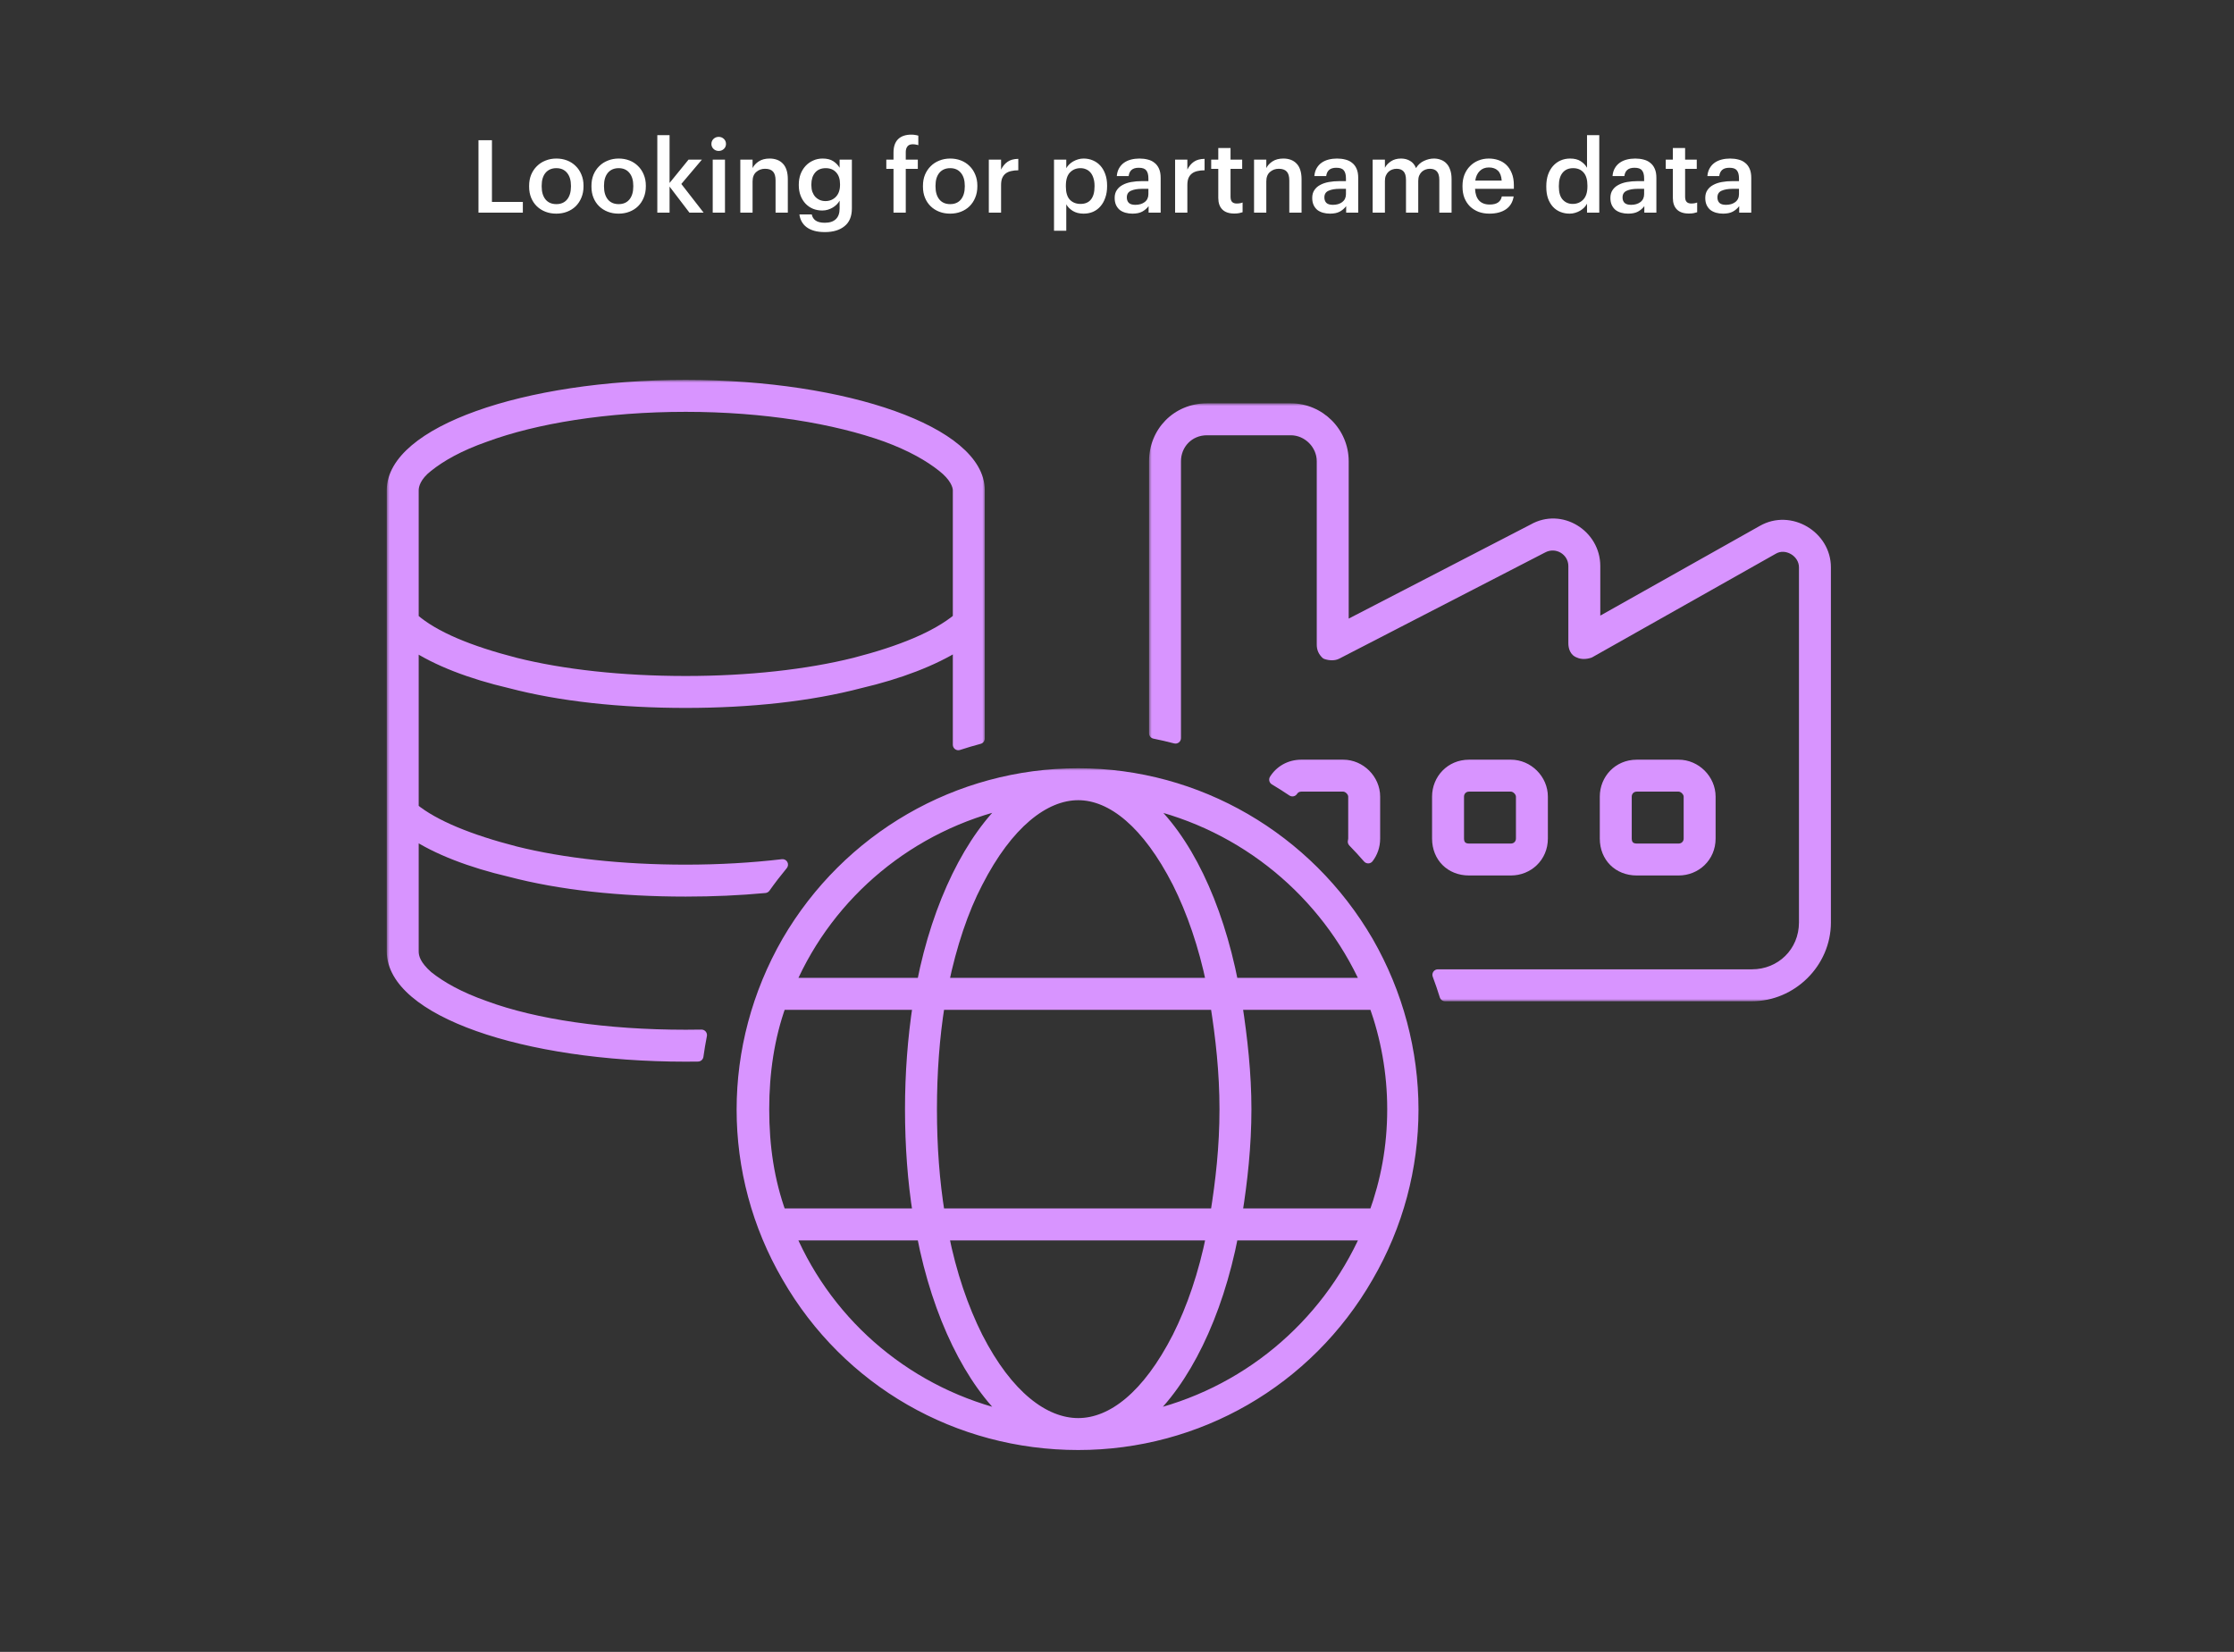 <svg width="407" height="301" viewBox="0 0 407 301" fill="none" xmlns="http://www.w3.org/2000/svg">
<rect x="0" y="0" width="407" height="301" fill="#333333" stroke="none"/>
<path d="M87.171 25.548H89.625V36.788H95.254V38.744H87.171V25.548ZM101.362 37.194C102.198 37.194 102.851 36.911 103.318 36.345C103.786 35.767 104.019 34.979 104.019 33.983V33.853C104.019 32.857 103.786 32.075 103.318 31.509C102.851 30.931 102.198 30.642 101.362 30.642C100.525 30.642 99.867 30.925 99.387 31.491C98.919 32.057 98.686 32.838 98.686 33.835V33.983C98.686 34.979 98.919 35.767 99.387 36.345C99.855 36.911 100.513 37.194 101.362 37.194ZM101.343 38.929C100.63 38.929 99.971 38.812 99.368 38.578C98.766 38.344 98.243 38.012 97.8 37.581C97.357 37.151 97.012 36.634 96.766 36.031C96.52 35.428 96.397 34.758 96.397 34.02V33.872C96.397 33.121 96.52 32.445 96.766 31.842C97.025 31.227 97.375 30.704 97.818 30.273C98.261 29.83 98.784 29.492 99.387 29.258C99.99 29.012 100.648 28.889 101.362 28.889C102.063 28.889 102.715 29.006 103.318 29.239C103.921 29.473 104.444 29.812 104.887 30.255C105.33 30.685 105.674 31.202 105.92 31.805C106.179 32.408 106.308 33.078 106.308 33.816V33.964C106.308 34.715 106.179 35.398 105.92 36.013C105.674 36.616 105.33 37.139 104.887 37.581C104.444 38.012 103.921 38.344 103.318 38.578C102.715 38.812 102.057 38.929 101.343 38.929ZM112.716 37.194C113.553 37.194 114.205 36.911 114.673 36.345C115.14 35.767 115.374 34.979 115.374 33.983V33.853C115.374 32.857 115.14 32.075 114.673 31.509C114.205 30.931 113.553 30.642 112.716 30.642C111.88 30.642 111.221 30.925 110.742 31.491C110.274 32.057 110.04 32.838 110.04 33.835V33.983C110.04 34.979 110.274 35.767 110.742 36.345C111.209 36.911 111.867 37.194 112.716 37.194ZM112.698 38.929C111.984 38.929 111.326 38.812 110.723 38.578C110.12 38.344 109.597 38.012 109.154 37.581C108.711 37.151 108.367 36.634 108.121 36.031C107.875 35.428 107.752 34.758 107.752 34.02V33.872C107.752 33.121 107.875 32.445 108.121 31.842C108.379 31.227 108.73 30.704 109.173 30.273C109.616 29.83 110.139 29.492 110.742 29.258C111.344 29.012 112.003 28.889 112.716 28.889C113.418 28.889 114.07 29.006 114.673 29.239C115.275 29.473 115.798 29.812 116.241 30.255C116.684 30.685 117.029 31.202 117.275 31.805C117.533 32.408 117.662 33.078 117.662 33.816V33.964C117.662 34.715 117.533 35.398 117.275 36.013C117.029 36.616 116.684 37.139 116.241 37.581C115.798 38.012 115.275 38.344 114.673 38.578C114.07 38.812 113.411 38.929 112.698 38.929ZM119.752 24.626H121.985V33.337L125.437 29.092H127.873L124.126 33.521L128.186 38.744H125.603L121.985 34.001V38.744H119.752V24.626ZM129.846 29.092H132.08V38.744H129.846V29.092ZM130.935 27.505C130.566 27.505 130.253 27.382 129.994 27.136C129.736 26.89 129.607 26.588 129.607 26.231C129.607 25.862 129.736 25.555 129.994 25.308C130.253 25.062 130.566 24.939 130.935 24.939C131.304 24.939 131.618 25.062 131.877 25.308C132.135 25.555 132.264 25.862 132.264 26.231C132.264 26.588 132.135 26.89 131.877 27.136C131.618 27.382 131.304 27.505 130.935 27.505ZM134.874 29.092H137.107V30.624C137.341 30.156 137.716 29.75 138.233 29.406C138.762 29.061 139.426 28.889 140.226 28.889C140.706 28.889 141.149 28.963 141.555 29.11C141.961 29.258 142.311 29.486 142.607 29.793C142.902 30.088 143.129 30.476 143.289 30.956C143.449 31.436 143.529 32.008 143.529 32.672V38.744H141.296V32.875C141.296 32.137 141.142 31.602 140.835 31.27C140.527 30.925 140.041 30.753 139.377 30.753C138.749 30.753 138.214 30.95 137.771 31.343C137.328 31.725 137.107 32.297 137.107 33.06V38.744H134.874V29.092ZM150.29 42.288C149.527 42.288 148.869 42.208 148.315 42.048C147.761 41.888 147.294 41.66 146.912 41.365C146.543 41.082 146.254 40.743 146.045 40.35C145.836 39.968 145.7 39.544 145.639 39.076H147.89C147.989 39.556 148.223 39.925 148.592 40.184C148.973 40.454 149.533 40.59 150.271 40.59C151.145 40.59 151.809 40.374 152.264 39.944C152.732 39.513 152.966 38.861 152.966 37.987V36.566C152.83 36.8 152.658 37.028 152.449 37.249C152.24 37.458 151.994 37.649 151.711 37.821C151.44 37.981 151.145 38.111 150.825 38.209C150.505 38.307 150.167 38.357 149.81 38.357C149.207 38.357 148.641 38.252 148.112 38.043C147.595 37.821 147.146 37.514 146.765 37.12C146.383 36.714 146.082 36.228 145.86 35.662C145.639 35.096 145.528 34.462 145.528 33.761V33.632C145.528 32.955 145.633 32.328 145.842 31.749C146.063 31.171 146.365 30.673 146.746 30.255C147.14 29.824 147.601 29.492 148.13 29.258C148.659 29.012 149.238 28.889 149.865 28.889C150.665 28.889 151.311 29.049 151.803 29.369C152.295 29.689 152.683 30.088 152.966 30.568V29.092H155.199V38.024C155.187 39.452 154.738 40.516 153.852 41.217C152.978 41.931 151.791 42.288 150.29 42.288ZM150.364 36.64C151.139 36.64 151.778 36.382 152.283 35.865C152.787 35.336 153.04 34.61 153.04 33.687V33.558C153.04 32.635 152.806 31.922 152.338 31.417C151.883 30.901 151.249 30.642 150.437 30.642C149.601 30.642 148.955 30.913 148.5 31.454C148.044 31.995 147.817 32.709 147.817 33.595V33.743C147.817 34.186 147.878 34.592 148.001 34.961C148.137 35.318 148.315 35.619 148.536 35.865C148.77 36.111 149.041 36.302 149.348 36.437C149.668 36.572 150.007 36.64 150.364 36.64ZM162.782 30.771H161.472V29.092H162.782V27.8C162.782 26.73 163.059 25.918 163.613 25.364C164.179 24.81 164.985 24.533 166.031 24.533C166.301 24.533 166.529 24.552 166.714 24.589C166.898 24.613 167.095 24.656 167.304 24.718V26.453C167.169 26.404 167.015 26.366 166.843 26.342C166.683 26.305 166.498 26.287 166.289 26.287C165.834 26.287 165.508 26.422 165.311 26.693C165.114 26.951 165.016 27.289 165.016 27.708V29.092H167.212V30.771H165.016V38.744H162.782V30.771ZM173.112 37.194C173.948 37.194 174.6 36.911 175.068 36.345C175.536 35.767 175.769 34.979 175.769 33.983V33.853C175.769 32.857 175.536 32.075 175.068 31.509C174.6 30.931 173.948 30.642 173.112 30.642C172.275 30.642 171.617 30.925 171.137 31.491C170.669 32.057 170.436 32.838 170.436 33.835V33.983C170.436 34.979 170.669 35.767 171.137 36.345C171.605 36.911 172.263 37.194 173.112 37.194ZM173.093 38.929C172.38 38.929 171.721 38.812 171.119 38.578C170.516 38.344 169.993 38.012 169.55 37.581C169.107 37.151 168.762 36.634 168.516 36.031C168.27 35.428 168.147 34.758 168.147 34.02V33.872C168.147 33.121 168.27 32.445 168.516 31.842C168.775 31.227 169.125 30.704 169.568 30.273C170.011 29.83 170.534 29.492 171.137 29.258C171.74 29.012 172.398 28.889 173.112 28.889C173.813 28.889 174.465 29.006 175.068 29.239C175.671 29.473 176.194 29.812 176.637 30.255C177.08 30.685 177.424 31.202 177.67 31.805C177.929 32.408 178.058 33.078 178.058 33.816V33.964C178.058 34.715 177.929 35.398 177.67 36.013C177.424 36.616 177.08 37.139 176.637 37.581C176.194 38.012 175.671 38.344 175.068 38.578C174.465 38.812 173.807 38.929 173.093 38.929ZM180.148 29.092H182.381V30.901C182.688 30.285 183.082 29.812 183.562 29.479C184.054 29.135 184.706 28.956 185.518 28.944V31.03C185.026 31.03 184.583 31.079 184.189 31.177C183.808 31.263 183.482 31.411 183.211 31.62C182.941 31.829 182.731 32.106 182.584 32.451C182.448 32.783 182.381 33.207 182.381 33.724V38.744H180.148V29.092ZM192.025 29.092H194.258V30.642C194.393 30.408 194.566 30.187 194.775 29.978C194.984 29.768 195.224 29.584 195.495 29.424C195.778 29.264 196.079 29.135 196.399 29.037C196.719 28.938 197.057 28.889 197.414 28.889C198.017 28.889 198.577 29 199.093 29.221C199.622 29.442 200.078 29.762 200.459 30.181C200.841 30.599 201.142 31.116 201.363 31.731C201.585 32.334 201.696 33.023 201.696 33.798V33.946C201.696 34.721 201.585 35.416 201.363 36.031C201.154 36.646 200.859 37.169 200.478 37.6C200.108 38.031 199.659 38.363 199.13 38.596C198.614 38.818 198.041 38.929 197.414 38.929C196.639 38.929 195.981 38.763 195.439 38.43C194.91 38.098 194.516 37.698 194.258 37.231V42.048H192.025V29.092ZM196.86 37.157C197.685 37.157 198.312 36.892 198.743 36.363C199.186 35.822 199.407 35.028 199.407 33.983V33.835C199.407 33.306 199.339 32.844 199.204 32.451C199.081 32.045 198.903 31.706 198.669 31.436C198.435 31.165 198.164 30.968 197.857 30.845C197.549 30.71 197.211 30.642 196.842 30.642C196.067 30.642 195.427 30.907 194.922 31.436C194.43 31.953 194.184 32.752 194.184 33.835V33.983C194.184 35.065 194.424 35.865 194.904 36.382C195.396 36.899 196.048 37.157 196.86 37.157ZM206.304 38.929C205.861 38.929 205.443 38.873 205.049 38.763C204.656 38.652 204.311 38.486 204.016 38.264C203.733 38.031 203.505 37.735 203.333 37.378C203.161 37.009 203.075 36.572 203.075 36.068C203.075 35.502 203.204 35.028 203.462 34.647C203.721 34.253 204.071 33.94 204.514 33.706C204.957 33.46 205.48 33.281 206.083 33.17C206.686 33.06 207.332 33.004 208.021 33.004H209.22V32.506C209.22 31.854 209.091 31.368 208.833 31.048C208.587 30.728 208.131 30.568 207.467 30.568C206.877 30.568 206.434 30.704 206.138 30.974C205.855 31.233 205.683 31.602 205.622 32.082H203.462C203.511 31.516 203.653 31.036 203.887 30.642C204.12 30.236 204.422 29.904 204.791 29.645C205.16 29.387 205.585 29.196 206.064 29.073C206.544 28.95 207.055 28.889 207.596 28.889C208.138 28.889 208.642 28.95 209.11 29.073C209.577 29.184 209.983 29.381 210.328 29.664C210.685 29.935 210.961 30.298 211.158 30.753C211.355 31.196 211.454 31.749 211.454 32.414V38.744H209.257V37.563C208.937 37.981 208.55 38.313 208.095 38.56C207.639 38.806 207.043 38.929 206.304 38.929ZM206.84 37.323C207.529 37.323 208.095 37.157 208.538 36.825C208.993 36.48 209.22 35.994 209.22 35.367V34.407H208.076C207.227 34.407 206.55 34.524 206.046 34.758C205.542 34.979 205.289 35.385 205.289 35.976C205.289 36.382 205.406 36.708 205.64 36.954C205.886 37.2 206.286 37.323 206.84 37.323ZM214.085 29.092H216.318V30.901C216.626 30.285 217.02 29.812 217.499 29.479C217.992 29.135 218.644 28.956 219.456 28.944V31.03C218.964 31.03 218.521 31.079 218.127 31.177C217.746 31.263 217.419 31.411 217.149 31.62C216.878 31.829 216.669 32.106 216.521 32.451C216.386 32.783 216.318 33.207 216.318 33.724V38.744H214.085V29.092ZM224.868 38.91C223.908 38.91 223.182 38.664 222.69 38.172C222.198 37.68 221.952 36.972 221.952 36.05V30.771H220.66V29.092H221.952V26.969H224.185V29.092H226.307V30.771H224.185V35.847C224.185 36.277 224.277 36.591 224.462 36.788C224.659 36.985 224.936 37.083 225.292 37.083C225.723 37.083 226.086 37.022 226.381 36.899V38.67C226.209 38.732 226 38.787 225.754 38.836C225.508 38.886 225.212 38.91 224.868 38.91ZM228.468 29.092H230.701V30.624C230.935 30.156 231.31 29.75 231.827 29.406C232.356 29.061 233.02 28.889 233.82 28.889C234.3 28.889 234.743 28.963 235.149 29.11C235.555 29.258 235.905 29.486 236.201 29.793C236.496 30.088 236.723 30.476 236.883 30.956C237.043 31.436 237.123 32.008 237.123 32.672V38.744H234.89V32.875C234.89 32.137 234.736 31.602 234.429 31.27C234.121 30.925 233.635 30.753 232.971 30.753C232.343 30.753 231.808 30.95 231.365 31.343C230.922 31.725 230.701 32.297 230.701 33.06V38.744H228.468V29.092ZM242.297 38.929C241.854 38.929 241.435 38.873 241.042 38.763C240.648 38.652 240.303 38.486 240.008 38.264C239.725 38.031 239.497 37.735 239.325 37.378C239.153 37.009 239.067 36.572 239.067 36.068C239.067 35.502 239.196 35.028 239.454 34.647C239.713 34.253 240.063 33.94 240.506 33.706C240.949 33.46 241.472 33.281 242.075 33.17C242.678 33.06 243.324 33.004 244.013 33.004H245.212V32.506C245.212 31.854 245.083 31.368 244.825 31.048C244.579 30.728 244.124 30.568 243.459 30.568C242.869 30.568 242.426 30.704 242.13 30.974C241.847 31.233 241.675 31.602 241.614 32.082H239.454C239.504 31.516 239.645 31.036 239.879 30.642C240.113 30.236 240.414 29.904 240.783 29.645C241.152 29.387 241.577 29.196 242.057 29.073C242.536 28.95 243.047 28.889 243.588 28.889C244.13 28.889 244.634 28.95 245.102 29.073C245.569 29.184 245.975 29.381 246.32 29.664C246.677 29.935 246.953 30.298 247.15 30.753C247.347 31.196 247.446 31.749 247.446 32.414V38.744H245.249V37.563C244.93 37.981 244.542 38.313 244.087 38.56C243.631 38.806 243.035 38.929 242.297 38.929ZM242.832 37.323C243.521 37.323 244.087 37.157 244.53 36.825C244.985 36.48 245.212 35.994 245.212 35.367V34.407H244.068C243.219 34.407 242.543 34.524 242.038 34.758C241.534 34.979 241.281 35.385 241.281 35.976C241.281 36.382 241.398 36.708 241.632 36.954C241.878 37.2 242.278 37.323 242.832 37.323ZM250.077 29.092H252.31V30.568C252.544 30.113 252.913 29.719 253.418 29.387C253.922 29.055 254.531 28.889 255.245 28.889C255.872 28.889 256.42 29.03 256.887 29.313C257.367 29.584 257.73 30.021 257.976 30.624C258.345 30.021 258.831 29.584 259.434 29.313C260.037 29.03 260.64 28.889 261.243 28.889C261.686 28.889 262.098 28.963 262.48 29.11C262.873 29.246 263.218 29.467 263.513 29.775C263.808 30.07 264.036 30.458 264.196 30.937C264.368 31.405 264.454 31.971 264.454 32.635V38.744H262.221V32.783C262.221 32.069 262.073 31.553 261.778 31.233C261.483 30.913 261.058 30.753 260.505 30.753C260.222 30.753 259.951 30.802 259.693 30.901C259.447 30.987 259.225 31.122 259.028 31.306C258.831 31.491 258.671 31.725 258.548 32.008C258.438 32.279 258.382 32.598 258.382 32.968V38.744H256.149V32.783C256.149 32.069 256.002 31.553 255.706 31.233C255.411 30.913 254.987 30.753 254.433 30.753C254.15 30.753 253.879 30.802 253.621 30.901C253.375 30.987 253.153 31.122 252.956 31.306C252.76 31.491 252.6 31.725 252.477 32.008C252.366 32.279 252.31 32.598 252.31 32.968V38.744H250.077V29.092ZM271.336 38.929C270.622 38.929 269.964 38.818 269.361 38.596C268.771 38.363 268.254 38.037 267.811 37.618C267.38 37.188 267.042 36.671 266.796 36.068C266.562 35.465 266.445 34.782 266.445 34.02V33.872C266.445 33.121 266.562 32.445 266.796 31.842C267.042 31.227 267.38 30.704 267.811 30.273C268.242 29.83 268.746 29.492 269.324 29.258C269.915 29.012 270.555 28.889 271.244 28.889C271.847 28.889 272.419 28.981 272.96 29.166C273.514 29.35 274 29.639 274.418 30.033C274.836 30.427 275.169 30.931 275.415 31.546C275.673 32.162 275.802 32.9 275.802 33.761V34.407H268.734C268.771 35.33 269.01 36.037 269.453 36.529C269.909 37.022 270.555 37.268 271.391 37.268C272.068 37.268 272.585 37.139 272.942 36.88C273.298 36.622 273.52 36.259 273.606 35.791H275.765C275.605 36.812 275.138 37.594 274.363 38.135C273.587 38.664 272.579 38.929 271.336 38.929ZM273.587 32.912C273.526 32.075 273.292 31.466 272.886 31.085C272.492 30.704 271.945 30.513 271.244 30.513C270.567 30.513 270.013 30.728 269.583 31.159C269.152 31.577 268.881 32.162 268.771 32.912H273.587ZM285.956 38.929C285.353 38.929 284.793 38.824 284.277 38.615C283.76 38.406 283.311 38.098 282.929 37.692C282.548 37.274 282.246 36.763 282.025 36.16C281.816 35.557 281.711 34.862 281.711 34.075V33.927C281.711 33.152 281.816 32.457 282.025 31.842C282.246 31.214 282.548 30.685 282.929 30.255C283.323 29.812 283.784 29.473 284.313 29.239C284.842 29.006 285.421 28.889 286.048 28.889C286.836 28.889 287.475 29.049 287.968 29.369C288.472 29.689 288.86 30.088 289.13 30.568V24.626H291.363V38.744H289.13V37.12C288.995 37.366 288.823 37.6 288.614 37.821C288.404 38.031 288.158 38.221 287.875 38.394C287.605 38.553 287.303 38.683 286.971 38.781C286.651 38.88 286.313 38.929 285.956 38.929ZM286.51 37.157C287.285 37.157 287.925 36.899 288.429 36.382C288.946 35.853 289.204 35.047 289.204 33.964V33.816C289.204 32.746 288.97 31.953 288.503 31.436C288.048 30.907 287.414 30.642 286.602 30.642C285.778 30.642 285.138 30.919 284.683 31.473C284.227 32.026 284 32.826 284 33.872V34.02C284 35.078 284.233 35.865 284.701 36.382C285.181 36.899 285.784 37.157 286.51 37.157ZM296.618 38.929C296.175 38.929 295.757 38.873 295.363 38.763C294.969 38.652 294.625 38.486 294.33 38.264C294.047 38.031 293.819 37.735 293.647 37.378C293.475 37.009 293.388 36.572 293.388 36.068C293.388 35.502 293.518 35.028 293.776 34.647C294.034 34.253 294.385 33.94 294.828 33.706C295.271 33.46 295.794 33.281 296.397 33.17C297 33.06 297.646 33.004 298.335 33.004H299.534V32.506C299.534 31.854 299.405 31.368 299.147 31.048C298.901 30.728 298.445 30.568 297.781 30.568C297.19 30.568 296.747 30.704 296.452 30.974C296.169 31.233 295.997 31.602 295.935 32.082H293.776C293.825 31.516 293.967 31.036 294.2 30.642C294.434 30.236 294.736 29.904 295.105 29.645C295.474 29.387 295.898 29.196 296.378 29.073C296.858 28.95 297.369 28.889 297.91 28.889C298.451 28.889 298.956 28.95 299.423 29.073C299.891 29.184 300.297 29.381 300.641 29.664C300.998 29.935 301.275 30.298 301.472 30.753C301.669 31.196 301.767 31.749 301.767 32.414V38.744H299.571V37.563C299.251 37.981 298.864 38.313 298.408 38.56C297.953 38.806 297.356 38.929 296.618 38.929ZM297.153 37.323C297.842 37.323 298.408 37.157 298.851 36.825C299.307 36.48 299.534 35.994 299.534 35.367V34.407H298.39C297.541 34.407 296.864 34.524 296.36 34.758C295.855 34.979 295.603 35.385 295.603 35.976C295.603 36.382 295.72 36.708 295.954 36.954C296.2 37.2 296.6 37.323 297.153 37.323ZM307.684 38.91C306.724 38.91 305.998 38.664 305.506 38.172C305.014 37.68 304.768 36.972 304.768 36.05V30.771H303.476V29.092H304.768V26.969H307.001V29.092H309.124V30.771H307.001V35.847C307.001 36.277 307.093 36.591 307.278 36.788C307.475 36.985 307.752 37.083 308.109 37.083C308.539 37.083 308.902 37.022 309.197 36.899V38.67C309.025 38.732 308.816 38.787 308.57 38.836C308.324 38.886 308.029 38.91 307.684 38.91ZM313.902 38.929C313.459 38.929 313.041 38.873 312.647 38.763C312.254 38.652 311.909 38.486 311.614 38.264C311.331 38.031 311.103 37.735 310.931 37.378C310.759 37.009 310.673 36.572 310.673 36.068C310.673 35.502 310.802 35.028 311.06 34.647C311.319 34.253 311.669 33.94 312.112 33.706C312.555 33.46 313.078 33.281 313.681 33.17C314.284 33.06 314.93 33.004 315.619 33.004H316.818V32.506C316.818 31.854 316.689 31.368 316.431 31.048C316.185 30.728 315.729 30.568 315.065 30.568C314.474 30.568 314.031 30.704 313.736 30.974C313.453 31.233 313.281 31.602 313.219 32.082H311.06C311.109 31.516 311.251 31.036 311.485 30.642C311.718 30.236 312.02 29.904 312.389 29.645C312.758 29.387 313.183 29.196 313.662 29.073C314.142 28.95 314.653 28.889 315.194 28.889C315.736 28.889 316.24 28.95 316.708 29.073C317.175 29.184 317.581 29.381 317.926 29.664C318.282 29.935 318.559 30.298 318.756 30.753C318.953 31.196 319.051 31.749 319.051 32.414V38.744H316.855V37.563C316.535 37.981 316.148 38.313 315.693 38.56C315.237 38.806 314.641 38.929 313.902 38.929ZM314.438 37.323C315.127 37.323 315.693 37.157 316.135 36.825C316.591 36.48 316.818 35.994 316.818 35.367V34.407H315.674C314.825 34.407 314.148 34.524 313.644 34.758C313.139 34.979 312.887 35.385 312.887 35.976C312.887 36.382 313.004 36.708 313.238 36.954C313.484 37.2 313.884 37.323 314.438 37.323Z" fill="white"/>
<mask id="path-3-outside-1_265_3248" maskUnits="userSpaceOnUse" x="133.32" y="139.936" width="126" height="125" fill="black">
<rect fill="white" x="133.32" y="139.936" width="126" height="125"/>
<path d="M196.434 259.394C202.641 259.394 209.087 254.381 214.577 243.638C217.203 238.387 219.352 232.18 220.784 225.018L171.845 225.018C173.278 232.18 175.426 238.387 178.052 243.638C183.543 254.381 190.227 259.394 196.434 259.394ZM171.129 221.198L221.5 221.198C222.455 215.23 223.172 209.023 223.172 202.1C223.172 195.416 222.455 188.97 221.501 183.002L171.129 183.002C170.174 188.97 169.697 195.416 169.697 202.1C169.697 209.023 170.174 215.23 171.129 221.198ZM171.845 179.182L220.784 179.182C219.352 172.259 217.203 166.052 214.577 160.8C209.087 150.058 202.641 144.806 196.434 144.806C190.227 144.806 183.543 150.058 178.052 160.8C175.426 165.814 173.278 172.259 171.845 179.182ZM225.32 183.002C226.275 189.209 226.991 195.654 226.991 202.1C226.991 208.784 226.275 215.23 225.32 221.198L250.386 221.198C252.535 215.23 253.729 209.023 253.729 202.1C253.729 195.416 252.535 188.97 250.386 183.002L225.32 183.002ZM248.954 179.182C241.554 162.71 226.752 150.296 208.609 146.238C216.01 152.684 221.739 164.62 224.604 179.182L248.954 179.182ZM168.026 179.182C170.891 164.62 176.859 152.684 184.02 146.238C165.877 150.296 151.076 162.71 143.914 179.182L168.026 179.182ZM142.243 183.002C140.095 188.97 139.14 195.416 139.14 202.1C139.14 209.023 140.095 215.23 142.243 221.198L167.31 221.198C166.355 215.23 165.877 208.784 165.877 202.1C165.877 195.654 166.355 189.209 167.31 183.002L142.243 183.002ZM208.609 258.201C226.752 254.142 241.554 241.729 248.954 225.018L224.604 225.018C221.739 239.819 215.771 251.755 208.609 258.201ZM184.02 258.201C176.859 251.755 170.891 239.819 168.026 225.018L143.914 225.018C151.076 241.729 165.877 254.142 184.02 258.201ZM196.434 263.214C174.471 263.214 154.418 251.755 143.437 232.657C132.456 213.798 132.456 190.641 143.437 171.543C154.418 152.684 174.471 140.986 196.434 140.986C218.158 140.986 238.211 152.684 249.193 171.543C260.174 190.641 260.174 213.798 249.193 232.657C238.211 251.755 218.158 263.214 196.434 263.214Z"/>
</mask>
<path d="M196.434 259.394C202.641 259.394 209.087 254.381 214.577 243.638C217.203 238.387 219.352 232.18 220.784 225.018L171.845 225.018C173.278 232.18 175.426 238.387 178.052 243.638C183.543 254.381 190.227 259.394 196.434 259.394ZM171.129 221.198L221.5 221.198C222.455 215.23 223.172 209.023 223.172 202.1C223.172 195.416 222.455 188.97 221.501 183.002L171.129 183.002C170.174 188.97 169.697 195.416 169.697 202.1C169.697 209.023 170.174 215.23 171.129 221.198ZM171.845 179.182L220.784 179.182C219.352 172.259 217.203 166.052 214.577 160.8C209.087 150.058 202.641 144.806 196.434 144.806C190.227 144.806 183.543 150.058 178.052 160.8C175.426 165.814 173.278 172.259 171.845 179.182ZM225.32 183.002C226.275 189.209 226.991 195.654 226.991 202.1C226.991 208.784 226.275 215.23 225.32 221.198L250.386 221.198C252.535 215.23 253.729 209.023 253.729 202.1C253.729 195.416 252.535 188.97 250.386 183.002L225.32 183.002ZM248.954 179.182C241.554 162.71 226.752 150.296 208.609 146.238C216.01 152.684 221.739 164.62 224.604 179.182L248.954 179.182ZM168.026 179.182C170.891 164.62 176.859 152.684 184.02 146.238C165.877 150.296 151.076 162.71 143.914 179.182L168.026 179.182ZM142.243 183.002C140.095 188.97 139.14 195.416 139.14 202.1C139.14 209.023 140.095 215.23 142.243 221.198L167.31 221.198C166.355 215.23 165.877 208.784 165.877 202.1C165.877 195.654 166.355 189.209 167.31 183.002L142.243 183.002ZM208.609 258.201C226.752 254.142 241.554 241.729 248.954 225.018L224.604 225.018C221.739 239.819 215.771 251.755 208.609 258.201ZM184.02 258.201C176.859 251.755 170.891 239.819 168.026 225.018L143.914 225.018C151.076 241.729 165.877 254.142 184.02 258.201ZM196.434 263.214C174.471 263.214 154.418 251.755 143.437 232.657C132.456 213.798 132.456 190.641 143.437 171.543C154.418 152.684 174.471 140.986 196.434 140.986C218.158 140.986 238.211 152.684 249.193 171.543C260.174 190.641 260.174 213.798 249.193 232.657C238.211 251.755 218.158 263.214 196.434 263.214Z" fill="#D894FF"/>
<path d="M214.577 243.638L215.468 244.094L215.472 244.086L214.577 243.638ZM220.784 225.018L221.765 225.214L222.004 224.018L220.784 224.018L220.784 225.018ZM171.845 225.018L171.845 224.018L170.626 224.018L170.865 225.214L171.845 225.018ZM178.052 243.638L177.158 244.086L177.162 244.094L178.052 243.638ZM171.129 221.198L170.142 221.356L170.277 222.198L171.129 222.198L171.129 221.198ZM221.5 221.198L221.5 222.198L222.353 222.198L222.488 221.356L221.5 221.198ZM221.501 183.002L222.488 182.844L222.353 182.002L221.501 182.002L221.501 183.002ZM171.129 183.002L171.129 182.002L170.277 182.002L170.142 182.844L171.129 183.002ZM171.845 179.182L170.866 178.98L170.617 180.182L171.845 180.182L171.845 179.182ZM220.784 179.182L220.784 180.182L222.012 180.182L221.764 178.98L220.784 179.182ZM214.577 160.8L215.472 160.353L215.468 160.345L214.577 160.8ZM178.052 160.8L178.938 161.264L178.943 161.256L178.052 160.8ZM225.32 183.002L225.32 182.002L224.155 182.002L224.332 183.154L225.32 183.002ZM225.32 221.198L224.333 221.04L224.147 222.198L225.32 222.198L225.32 221.198ZM250.386 221.198L250.386 222.198L251.089 222.198L251.327 221.537L250.386 221.198ZM250.386 183.002L251.327 182.663L251.089 182.002L250.386 182.002L250.386 183.002ZM248.954 179.182L248.954 180.182L250.5 180.182L249.866 178.773L248.954 179.182ZM208.609 146.238L208.828 145.262L207.953 146.992L208.609 146.238ZM224.604 179.182L223.623 179.375L223.782 180.182L224.604 180.182L224.604 179.182ZM168.026 179.182L168.026 180.182L168.848 180.182L169.007 179.375L168.026 179.182ZM184.02 146.238L184.689 146.981L187.525 144.43L183.802 145.262L184.02 146.238ZM143.914 179.182L142.997 178.784L142.389 180.182L143.914 180.182L143.914 179.182ZM142.243 183.002L142.243 182.002L141.541 182.002L141.302 182.663L142.243 183.002ZM142.243 221.198L141.302 221.537L141.541 222.198L142.243 222.198L142.243 221.198ZM167.31 221.198L167.31 222.198L168.482 222.198L168.297 221.04L167.31 221.198ZM167.31 183.002L168.298 183.154L168.475 182.002L167.31 182.002L167.31 183.002ZM208.609 258.201L207.94 257.457L205.105 260.009L208.828 259.177L208.609 258.201ZM248.954 225.018L249.868 225.423L250.491 224.018L248.954 224.018L248.954 225.018ZM224.604 225.018L224.604 224.018L223.779 224.018L223.622 224.828L224.604 225.018ZM184.02 258.201L183.802 259.177L187.525 260.009L184.689 257.457L184.02 258.201ZM168.026 225.018L169.008 224.828L168.851 224.018L168.026 224.018L168.026 225.018ZM143.914 225.018L143.914 224.018L142.398 224.018L142.995 225.412L143.914 225.018ZM143.437 232.657L144.304 232.159L144.301 232.154L143.437 232.657ZM143.437 171.543L142.573 171.04L142.57 171.045L143.437 171.543ZM249.193 171.543L250.06 171.045L250.057 171.04L249.193 171.543ZM249.193 232.657L248.329 232.154L248.326 232.159L249.193 232.657ZM196.434 259.394L196.434 260.394C203.224 260.394 209.928 254.933 215.468 244.094L214.577 243.638L213.687 243.183C208.246 253.829 202.058 258.394 196.434 258.394L196.434 259.394ZM214.577 243.638L215.472 244.086C218.141 238.747 220.317 232.455 221.765 225.214L220.784 225.018L219.804 224.822C218.387 231.904 216.266 238.026 213.683 243.191L214.577 243.638ZM220.784 225.018L220.784 224.018L171.845 224.018L171.845 225.018L171.845 226.018L220.784 226.018L220.784 225.018ZM171.845 225.018L170.865 225.214C172.313 232.455 174.489 238.747 177.158 244.086L178.052 243.638L178.947 243.191C176.364 238.026 174.243 231.904 172.826 224.822L171.845 225.018ZM178.052 243.638L177.162 244.094C182.71 254.95 189.655 260.394 196.434 260.394L196.434 259.394L196.434 258.394C190.799 258.394 184.376 253.813 178.943 243.183L178.052 243.638ZM171.129 221.198L171.129 222.198L221.5 222.198L221.5 221.198L221.5 220.198L171.129 220.198L171.129 221.198ZM221.5 221.198L222.488 221.356C223.448 215.357 224.172 209.094 224.172 202.1L223.172 202.1L222.172 202.1C222.172 208.952 221.463 215.103 220.513 221.04L221.5 221.198ZM223.172 202.1L224.172 202.1C224.172 195.346 223.448 188.845 222.488 182.844L221.501 183.002L220.513 183.16C221.463 189.096 222.172 195.486 222.172 202.1L223.172 202.1ZM221.501 183.002L221.501 182.002L171.129 182.002L171.129 183.002L171.129 184.002L221.501 184.002L221.501 183.002ZM171.129 183.002L170.142 182.844C169.178 188.87 168.697 195.369 168.697 202.1L169.697 202.1L170.697 202.1C170.697 195.462 171.171 189.07 172.117 183.16L171.129 183.002ZM169.697 202.1L168.697 202.1C168.697 209.071 169.178 215.331 170.142 221.356L171.129 221.198L172.117 221.04C171.171 215.129 170.697 208.976 170.697 202.1L169.697 202.1ZM171.845 179.182L171.845 180.182L220.784 180.182L220.784 179.182L220.784 178.182L171.845 178.182L171.845 179.182ZM220.784 179.182L221.764 178.98C220.315 171.98 218.14 165.69 215.472 160.353L214.577 160.8L213.683 161.248C216.267 166.415 218.389 172.538 219.805 179.385L220.784 179.182ZM214.577 160.8L215.468 160.345C209.938 149.525 203.237 143.806 196.434 143.806L196.434 144.806L196.434 145.806C202.045 145.806 208.236 150.59 213.687 161.256L214.577 160.8ZM196.434 144.806L196.434 143.806C189.642 143.806 182.701 149.509 177.162 160.345L178.052 160.8L178.943 161.256C184.385 150.607 190.812 145.806 196.434 145.806L196.434 144.806ZM178.052 160.8L177.166 160.336C174.486 165.453 172.312 171.992 170.866 178.98L171.845 179.182L172.825 179.385C174.244 172.527 176.366 166.175 178.938 161.264L178.052 160.8ZM225.32 183.002L224.332 183.154C225.283 189.335 225.991 195.725 225.991 202.1L226.991 202.1L227.991 202.1C227.991 195.584 227.267 189.082 226.308 182.85L225.32 183.002ZM226.991 202.1L225.991 202.1C225.991 208.715 225.282 215.104 224.333 221.04L225.32 221.198L226.308 221.356C227.268 215.356 227.991 208.854 227.991 202.1L226.991 202.1ZM225.32 221.198L225.32 222.198L250.386 222.198L250.386 221.198L250.386 220.198L225.32 220.198L225.32 221.198ZM250.386 221.198L251.327 221.537C253.513 215.466 254.729 209.145 254.729 202.1L253.729 202.1L252.729 202.1C252.729 208.902 251.557 214.994 249.445 220.859L250.386 221.198ZM253.729 202.1L254.729 202.1C254.729 195.296 253.514 188.736 251.327 182.663L250.386 183.002L249.446 183.341C251.556 189.204 252.729 195.535 252.729 202.1L253.729 202.1ZM250.386 183.002L250.386 182.002L225.32 182.002L225.32 183.002L225.32 184.002L250.386 184.002L250.386 183.002ZM248.954 179.182L249.866 178.773C242.339 162.018 227.284 149.391 208.828 145.262L208.609 146.238L208.391 147.214C226.221 151.202 240.768 163.402 248.042 179.592L248.954 179.182ZM208.609 146.238L207.953 146.992C215.116 153.231 220.779 164.919 223.623 179.375L224.604 179.182L225.585 178.989C222.7 164.322 216.904 152.136 209.266 145.484L208.609 146.238ZM224.604 179.182L224.604 180.182L248.954 180.182L248.954 179.182L248.954 178.182L224.604 178.182L224.604 179.182ZM168.026 179.182L169.007 179.375C171.848 164.934 177.746 153.23 184.689 146.981L184.02 146.238L183.352 145.495C175.971 152.137 169.933 164.306 167.045 178.989L168.026 179.182ZM184.02 146.238L183.802 145.262C165.347 149.39 150.286 162.019 142.997 178.784L143.914 179.182L144.832 179.581C151.866 163.402 166.407 151.203 184.239 147.214L184.02 146.238ZM143.914 179.182L143.914 180.182L168.026 180.182L168.026 179.182L168.026 178.182L143.914 178.182L143.914 179.182ZM142.243 183.002L141.302 182.663C139.108 188.759 138.14 195.322 138.14 202.1L139.14 202.1L140.14 202.1C140.14 195.51 141.082 189.182 143.184 183.341L142.243 183.002ZM139.14 202.1L138.14 202.1C138.14 209.119 139.109 215.443 141.302 221.537L142.243 221.198L143.184 220.859C141.081 215.017 140.14 208.927 140.14 202.1L139.14 202.1ZM142.243 221.198L142.243 222.198L167.31 222.198L167.31 221.198L167.31 220.198L142.243 220.198L142.243 221.198ZM167.31 221.198L168.297 221.04C167.351 215.13 166.877 208.738 166.877 202.1L165.877 202.1L164.877 202.1C164.877 208.831 165.358 215.33 166.322 221.356L167.31 221.198ZM165.877 202.1L166.877 202.1C166.877 195.703 167.351 189.308 168.298 183.154L167.31 183.002L166.321 182.85C165.358 189.109 164.877 195.606 164.877 202.1L165.877 202.1ZM167.31 183.002L167.31 182.002L142.243 182.002L142.243 183.002L142.243 184.002L167.31 184.002L167.31 183.002ZM208.609 258.201L208.828 259.177C227.286 255.048 242.342 242.418 249.868 225.423L248.954 225.018L248.04 224.613C240.765 241.039 226.219 253.237 208.391 257.225L208.609 258.201ZM248.954 225.018L248.954 224.018L224.604 224.018L224.604 225.018L224.604 226.018L248.954 226.018L248.954 225.018ZM224.604 225.018L223.622 224.828C220.781 239.508 214.882 251.21 207.94 257.457L208.609 258.201L209.278 258.944C216.66 252.3 222.698 240.13 225.586 225.208L224.604 225.018ZM184.02 258.201L184.689 257.457C177.748 251.21 171.849 239.508 169.008 224.828L168.026 225.018L167.044 225.208C169.932 240.13 175.97 252.3 183.351 258.944L184.02 258.201ZM168.026 225.018L168.026 224.018L143.914 224.018L143.914 225.018L143.914 226.018L168.026 226.018L168.026 225.018ZM143.914 225.018L142.995 225.412C150.284 242.418 165.345 255.048 183.802 259.177L184.02 258.201L184.239 257.225C166.409 253.237 151.869 241.039 144.834 224.624L143.914 225.018ZM196.434 263.214L196.434 262.214C174.825 262.214 155.105 250.943 144.304 232.159L143.437 232.657L142.57 233.156C153.732 252.567 174.117 264.214 196.434 264.214L196.434 263.214ZM143.437 232.657L144.301 232.154C133.502 213.607 133.499 190.833 144.304 172.042L143.437 171.543L142.57 171.045C131.412 190.449 131.409 213.988 142.573 233.16L143.437 232.657ZM143.437 171.543L144.301 172.046C155.106 153.491 174.831 141.986 196.434 141.986L196.434 140.986L196.434 139.986C174.111 139.986 153.731 151.876 142.573 171.04L143.437 171.543ZM196.434 140.986L196.434 141.986C217.796 141.986 237.523 153.489 248.329 172.046L249.193 171.543L250.057 171.04C238.9 151.878 218.521 139.986 196.434 139.986L196.434 140.986ZM249.193 171.543L248.326 172.042C259.131 190.833 259.128 213.607 248.329 232.154L249.193 232.657L250.057 233.16C261.221 213.988 261.217 190.449 250.06 171.045L249.193 171.543ZM249.193 232.657L248.326 232.159C237.524 250.945 217.802 262.214 196.434 262.214L196.434 263.214L196.434 264.214C218.515 264.214 238.899 252.565 250.06 233.156L249.193 232.657Z" fill="#D894FF" mask="url(#path-3-outside-1_265_3248)"/>
<mask id="path-5-outside-2_265_3248" maskUnits="userSpaceOnUse" x="70.461" y="69.223" width="109" height="125" fill="black">
<rect fill="white" x="70.461" y="69.223" width="109" height="125"/>
<path d="M124.936 70.223C154.298 70.223 178.41 78.817 178.41 89.32V134.568C177.122 134.911 175.848 135.29 174.59 135.703V117.49C170.054 120.355 163.847 122.742 156.686 124.413C147.614 126.8 136.633 127.994 124.936 127.994C112.999 127.994 102.018 126.8 92.946 124.413C85.784 122.742 79.577 120.355 75.28 117.49V147.331C79.1 150.434 85.545 153.06 93.9 155.209C102.495 157.358 113.238 158.551 124.936 158.551C131.094 158.551 137.044 158.202 142.566 157.55C141.447 158.899 140.378 160.292 139.361 161.724C134.743 162.154 129.904 162.371 124.936 162.371C112.999 162.371 102.018 161.177 92.946 158.79C85.785 157.119 79.577 154.732 75.28 151.867V173.353C75.28 174.546 75.758 175.978 77.906 177.888C80.293 179.798 83.636 181.708 88.41 183.379C97.482 186.721 110.373 188.631 124.936 188.631C125.898 188.631 126.854 188.621 127.803 188.604C127.554 189.868 127.34 191.145 127.16 192.433C126.422 192.443 125.681 192.45 124.936 192.45C95.334 192.45 71.461 184.095 71.461 173.353V89.32C71.461 78.817 95.334 70.223 124.936 70.223ZM124.936 74.042C110.373 74.042 97.482 76.191 88.41 79.533C83.636 81.204 80.293 83.114 77.906 85.023C75.758 86.694 75.28 88.365 75.28 89.32V112.716C79.1 116.058 85.545 118.684 93.9 120.832C102.495 122.981 113.238 124.175 124.936 124.175C136.394 124.175 147.136 122.98 155.73 120.832C164.086 118.684 170.531 116.058 174.59 112.716V89.32C174.59 88.365 173.874 86.694 171.726 85.023C169.338 83.114 165.996 81.204 161.46 79.533C152.15 76.191 139.259 74.042 124.936 74.042Z"/>
</mask>
<path d="M124.936 70.223C154.298 70.223 178.41 78.817 178.41 89.32V134.568C177.122 134.911 175.848 135.29 174.59 135.703V117.49C170.054 120.355 163.847 122.742 156.686 124.413C147.614 126.8 136.633 127.994 124.936 127.994C112.999 127.994 102.018 126.8 92.946 124.413C85.784 122.742 79.577 120.355 75.28 117.49V147.331C79.1 150.434 85.545 153.06 93.9 155.209C102.495 157.358 113.238 158.551 124.936 158.551C131.094 158.551 137.044 158.202 142.566 157.55C141.447 158.899 140.378 160.292 139.361 161.724C134.743 162.154 129.904 162.371 124.936 162.371C112.999 162.371 102.018 161.177 92.946 158.79C85.785 157.119 79.577 154.732 75.28 151.867V173.353C75.28 174.546 75.758 175.978 77.906 177.888C80.293 179.798 83.636 181.708 88.41 183.379C97.482 186.721 110.373 188.631 124.936 188.631C125.898 188.631 126.854 188.621 127.803 188.604C127.554 189.868 127.34 191.145 127.16 192.433C126.422 192.443 125.681 192.45 124.936 192.45C95.334 192.45 71.461 184.095 71.461 173.353V89.32C71.461 78.817 95.334 70.223 124.936 70.223ZM124.936 74.042C110.373 74.042 97.482 76.191 88.41 79.533C83.636 81.204 80.293 83.114 77.906 85.023C75.758 86.694 75.28 88.365 75.28 89.32V112.716C79.1 116.058 85.545 118.684 93.9 120.832C102.495 122.981 113.238 124.175 124.936 124.175C136.394 124.175 147.136 122.98 155.73 120.832C164.086 118.684 170.531 116.058 174.59 112.716V89.32C174.59 88.365 173.874 86.694 171.726 85.023C169.338 83.114 165.996 81.204 161.46 79.533C152.15 76.191 139.259 74.042 124.936 74.042Z" fill="#D894FF"/>
<path d="M124.936 70.223L124.936 69.223L124.936 69.223L124.936 70.223ZM178.41 89.32L179.41 89.32L179.41 89.32L178.41 89.32ZM178.41 134.568L178.667 135.535C179.105 135.418 179.41 135.022 179.41 134.568H178.41ZM174.59 135.703H173.59C173.59 136.024 173.744 136.325 174.003 136.513C174.263 136.701 174.597 136.753 174.902 136.653L174.59 135.703ZM174.59 117.49H175.59C175.59 117.126 175.392 116.79 175.073 116.614C174.753 116.439 174.364 116.45 174.056 116.645L174.59 117.49ZM156.686 124.413L156.458 123.439C156.449 123.441 156.44 123.444 156.431 123.446L156.686 124.413ZM124.936 127.994L124.936 128.994L124.936 128.994L124.936 127.994ZM92.946 124.413L93.201 123.446C93.192 123.444 93.183 123.441 93.174 123.439L92.946 124.413ZM75.28 117.49L75.835 116.658C75.528 116.454 75.134 116.435 74.808 116.609C74.483 116.783 74.28 117.121 74.28 117.49H75.28ZM75.28 147.331H74.28C74.28 147.632 74.416 147.917 74.65 148.107L75.28 147.331ZM93.9 155.209L93.651 156.177L93.658 156.179L93.9 155.209ZM124.936 158.551L124.936 159.551L124.936 159.551L124.936 158.551ZM142.566 157.55L143.336 158.188C143.597 157.873 143.64 157.431 143.445 157.072C143.25 156.713 142.855 156.509 142.449 156.557L142.566 157.55ZM139.361 161.724L139.454 162.719C139.744 162.692 140.008 162.54 140.177 162.303L139.361 161.724ZM124.936 162.371L124.936 163.371L124.936 163.371L124.936 162.371ZM92.946 158.79L93.201 157.823C93.192 157.821 93.183 157.818 93.174 157.816L92.946 158.79ZM75.28 151.867L75.835 151.035C75.528 150.831 75.134 150.811 74.808 150.986C74.483 151.16 74.28 151.498 74.28 151.867H75.28ZM75.28 173.353L74.28 173.353L74.28 173.353L75.28 173.353ZM77.906 177.888L77.242 178.635C77.255 178.647 77.268 178.658 77.282 178.669L77.906 177.888ZM88.41 183.379L88.756 182.441C88.751 182.439 88.746 182.437 88.74 182.435L88.41 183.379ZM124.936 188.631L124.936 189.631L124.936 189.631L124.936 188.631ZM127.803 188.604L128.784 188.796C128.842 188.5 128.763 188.193 128.569 187.961C128.375 187.73 128.087 187.598 127.785 187.604L127.803 188.604ZM127.16 192.433L127.175 193.433C127.668 193.425 128.082 193.059 128.151 192.571L127.16 192.433ZM124.936 192.45L124.936 193.45L124.936 193.45L124.936 192.45ZM71.461 173.353L70.461 173.353L70.461 173.353L71.461 173.353ZM71.461 89.32L70.461 89.32V89.32H71.461ZM124.936 74.042L124.936 73.042L124.936 73.042L124.936 74.042ZM88.41 79.533L88.74 80.477C88.746 80.475 88.751 80.473 88.756 80.472L88.41 79.533ZM77.906 85.023L78.52 85.813L78.531 85.804L77.906 85.023ZM75.28 89.32L74.28 89.32V89.32H75.28ZM75.28 112.716H74.28C74.28 113.004 74.405 113.279 74.622 113.468L75.28 112.716ZM93.9 120.832L93.651 121.801L93.658 121.802L93.9 120.832ZM124.936 124.175L124.936 125.175L124.936 125.175L124.936 124.175ZM155.73 120.832L155.973 121.802L155.98 121.801L155.73 120.832ZM174.59 112.716L175.226 113.488C175.456 113.298 175.59 113.015 175.59 112.716H174.59ZM174.59 89.32L175.59 89.32L175.59 89.32L174.59 89.32ZM171.726 85.023L171.101 85.804L171.112 85.813L171.726 85.023ZM161.46 79.533L161.806 78.595L161.798 78.592L161.46 79.533ZM124.936 70.223L124.936 71.223C139.532 71.223 152.782 73.36 162.348 76.774C167.135 78.483 170.946 80.493 173.541 82.671C176.142 84.854 177.41 87.107 177.41 89.32L178.41 89.32L179.41 89.32C179.41 86.282 177.664 83.521 174.827 81.139C171.983 78.752 167.931 76.644 163.02 74.891C153.189 71.382 139.702 69.223 124.936 69.223L124.936 70.223ZM178.41 89.32H177.41V134.568H178.41H179.41V89.32H178.41ZM178.41 134.568L178.153 133.602C176.846 133.95 175.554 134.334 174.278 134.753L174.59 135.703L174.902 136.653C176.142 136.246 177.397 135.872 178.667 135.535L178.41 134.568ZM174.59 135.703H175.59V117.49H174.59H173.59V135.703H174.59ZM174.59 117.49L174.056 116.645C169.644 119.431 163.551 121.784 156.458 123.439L156.686 124.413L156.913 125.387C164.144 123.7 170.465 121.278 175.124 118.336L174.59 117.49ZM156.686 124.413L156.431 123.446C147.464 125.806 136.572 126.994 124.936 126.994L124.936 127.994L124.936 128.994C136.694 128.994 147.764 127.795 156.94 125.38L156.686 124.413ZM124.936 127.994L124.936 126.994C113.059 126.994 102.167 125.806 93.201 123.446L92.946 124.413L92.692 125.38C101.868 127.795 112.939 128.994 124.936 128.994L124.936 127.994ZM92.946 124.413L93.174 123.439C86.075 121.783 79.995 119.432 75.835 116.658L75.28 117.49L74.726 118.322C79.16 121.278 85.494 123.701 92.719 125.387L92.946 124.413ZM75.28 117.49H74.28V147.331H75.28H76.28V117.49H75.28ZM75.28 147.331L74.65 148.107C78.643 151.352 85.264 154.021 93.651 156.177L93.9 155.209L94.149 154.24C85.826 152.1 79.556 149.517 75.911 146.555L75.28 147.331ZM93.9 155.209L93.658 156.179C102.349 158.352 113.177 159.551 124.936 159.551L124.936 158.551L124.936 157.551C113.299 157.551 102.64 156.363 94.143 154.239L93.9 155.209ZM124.936 158.551L124.936 159.551C131.131 159.551 137.121 159.2 142.684 158.543L142.566 157.55L142.449 156.557C136.968 157.204 131.057 157.551 124.936 157.551L124.936 158.551ZM142.566 157.55L141.797 156.911C140.662 158.28 139.577 159.692 138.546 161.145L139.361 161.724L140.177 162.303C141.179 160.891 142.233 159.518 143.336 158.188L142.566 157.55ZM139.361 161.724L139.268 160.728C134.683 161.156 129.875 161.371 124.936 161.371L124.936 162.371L124.936 163.371C129.933 163.371 134.803 163.153 139.454 162.719L139.361 161.724ZM124.936 162.371L124.936 161.371C113.059 161.371 102.167 160.183 93.201 157.823L92.946 158.79L92.692 159.757C101.868 162.172 112.939 163.371 124.936 163.371L124.936 162.371ZM92.946 158.79L93.174 157.816C86.075 156.16 79.995 153.808 75.835 151.035L75.28 151.867L74.726 152.699C79.16 155.655 85.494 158.078 92.719 159.764L92.946 158.79ZM75.28 151.867H74.28V173.353H75.28H76.28V151.867H75.28ZM75.28 173.353L74.28 173.353C74.28 174.91 74.947 176.595 77.242 178.635L77.906 177.888L78.571 177.14C76.569 175.361 76.28 174.182 76.28 173.352L75.28 173.353ZM77.906 177.888L77.282 178.669C79.772 180.661 83.218 182.621 88.08 184.323L88.41 183.379L88.74 182.435C84.053 180.794 80.815 178.934 78.531 177.107L77.906 177.888ZM88.41 183.379L88.064 184.317C97.284 187.714 110.303 189.631 124.936 189.631L124.936 188.631L124.936 187.631C110.443 187.631 97.679 185.728 88.756 182.441L88.41 183.379ZM124.936 188.631L124.936 189.631C125.905 189.631 126.867 189.621 127.821 189.603L127.803 188.604L127.785 187.604C126.841 187.621 125.891 187.631 124.936 187.631L124.936 188.631ZM127.803 188.604L126.822 188.411C126.569 189.693 126.352 190.988 126.17 192.295L127.16 192.433L128.151 192.571C128.327 191.301 128.539 190.043 128.784 188.796L127.803 188.604ZM127.16 192.433L127.146 191.433C126.411 191.443 125.674 191.45 124.936 191.45L124.936 192.45L124.936 193.45C125.687 193.45 126.433 193.443 127.175 193.433L127.16 192.433ZM124.936 192.45L124.936 191.45C110.215 191.45 96.966 189.371 87.432 185.987C82.661 184.294 78.875 182.293 76.301 180.106C73.725 177.918 72.461 175.636 72.461 173.353L71.461 173.353L70.461 173.353C70.461 176.441 72.181 179.231 75.006 181.631C77.833 184.032 81.866 186.134 86.763 187.872C96.566 191.352 110.054 193.45 124.936 193.45L124.936 192.45ZM71.461 173.353H72.461V89.32H71.461H70.461V173.353H71.461ZM71.461 89.32L72.461 89.32C72.461 87.103 73.718 84.85 76.299 82.669C78.875 80.491 82.663 78.482 87.435 76.774C96.969 73.361 110.219 71.223 124.936 71.223L124.936 70.223L124.936 69.223C110.051 69.223 96.563 71.382 86.761 74.891C81.864 76.644 77.834 78.753 75.008 81.141C72.188 83.525 70.461 86.286 70.461 89.32L71.461 89.32ZM124.936 74.042L124.936 73.042C110.289 73.042 97.274 75.202 88.064 78.595L88.41 79.533L88.756 80.472C97.689 77.18 110.458 75.042 124.936 75.042L124.936 74.042ZM88.41 79.533L88.08 78.589C83.219 80.291 79.772 82.25 77.282 84.243L77.906 85.023L78.531 85.804C80.815 83.977 84.053 82.118 88.74 80.477L88.41 79.533ZM77.906 85.023L77.292 84.234C74.93 86.071 74.28 88.021 74.28 89.32L75.28 89.32L76.28 89.32C76.28 88.71 76.586 87.317 78.52 85.813L77.906 85.023ZM75.28 89.32H74.28V112.716H75.28H76.28V89.32H75.28ZM75.28 112.716L74.622 113.468C78.628 116.974 85.269 119.645 93.651 121.801L93.9 120.832L94.149 119.864C85.821 117.722 79.572 115.142 75.939 111.963L75.28 112.716ZM93.9 120.832L93.658 121.802C102.349 123.975 113.177 125.175 124.936 125.175L124.936 124.175L124.936 123.175C113.299 123.175 102.64 121.986 94.143 119.862L93.9 120.832ZM124.936 124.175L124.936 125.175C136.456 125.175 147.283 123.975 155.973 121.802L155.73 120.832L155.488 119.862C146.99 121.986 136.332 123.175 124.936 123.175L124.936 124.175ZM155.73 120.832L155.98 121.801C164.371 119.643 170.993 116.973 175.226 113.488L174.59 112.716L173.954 111.944C170.07 115.142 163.8 117.724 155.481 119.864L155.73 120.832ZM174.59 112.716H175.59V89.32H174.59H173.59V112.716H174.59ZM174.59 89.32L175.59 89.32C175.59 87.941 174.623 86.01 172.34 84.234L171.726 85.023L171.112 85.813C173.125 87.379 173.59 88.79 173.59 89.32L174.59 89.32ZM171.726 85.023L172.35 84.243C169.863 82.253 166.421 80.295 161.806 78.595L161.46 79.533L161.114 80.472C165.57 82.113 168.813 83.974 171.101 85.804L171.726 85.023ZM161.46 79.533L161.798 78.592C152.356 75.203 139.347 73.042 124.936 73.042L124.936 74.042L124.936 75.042C139.171 75.042 151.943 77.179 161.122 80.474L161.46 79.533Z" fill="#D894FF" mask="url(#path-5-outside-2_265_3248)"/>
<mask id="path-7-outside-3_265_3248" maskUnits="userSpaceOnUse" x="209.336" y="73.492" width="125" height="109" fill="black">
<rect fill="white" x="209.336" y="73.492" width="125" height="109"/>
<path d="M235.163 74.492C240.415 74.492 244.713 78.79 244.713 84.042V114.36L279.328 96.455C284.341 93.591 290.548 97.41 290.548 103.14V113.883L321.104 96.694C326.118 93.83 332.563 97.65 332.563 103.379V168.073C332.563 175.474 326.357 181.442 319.195 181.442H263.268C262.868 180.153 262.431 178.879 261.96 177.622H319.195C324.447 177.622 328.744 173.564 328.744 168.073V103.379C328.744 100.514 325.402 98.604 323.015 100.036L289.593 118.896C288.877 119.134 288.161 119.134 287.684 118.896C286.967 118.657 286.729 117.941 286.729 117.225V103.14C286.728 100.275 283.625 98.365 280.999 99.798L243.519 119.135C243.041 119.373 242.325 119.373 241.609 119.135C241.132 118.657 240.893 118.179 240.893 117.463V84.042C240.893 80.939 238.267 78.312 235.163 78.312H219.885C216.543 78.313 214.155 80.939 214.155 84.042V134.492C212.896 134.163 211.622 133.869 210.336 133.609V84.042C210.336 78.79 214.394 74.492 219.885 74.492H235.163ZM275.27 139.426C278.373 139.426 280.999 142.052 280.999 145.155V152.795C280.999 156.137 278.373 158.524 275.27 158.524H267.63C264.288 158.524 261.9 156.137 261.9 152.795V145.155C261.901 142.052 264.288 139.426 267.63 139.426H275.27ZM305.826 139.426C308.93 139.426 311.555 142.052 311.556 145.155V152.795C311.556 156.137 308.93 158.524 305.826 158.524H298.188C294.845 158.524 292.458 156.137 292.458 152.795V145.155C292.458 142.052 294.845 139.426 298.188 139.426H305.826ZM244.713 139.426C247.816 139.426 250.442 142.052 250.442 145.155V152.795C250.442 154.165 250 155.373 249.266 156.323C248.386 155.31 247.477 154.323 246.541 153.362C246.592 153.188 246.622 152.999 246.622 152.795V145.155C246.622 144.201 245.668 143.246 244.713 143.246H237.073C236.335 143.246 235.779 143.611 235.463 144.116C234.403 143.403 233.323 142.717 232.224 142.062C233.208 140.489 234.947 139.426 237.073 139.426H244.713ZM267.63 143.246C266.437 143.246 265.721 144.201 265.721 145.155V152.795C265.721 153.988 266.436 154.705 267.63 154.705H275.27C276.224 154.705 277.18 153.988 277.18 152.795V145.155C277.179 144.2 276.224 143.246 275.27 143.246H267.63ZM298.188 143.246C296.994 143.246 296.278 144.2 296.277 145.155V152.795C296.277 153.989 296.994 154.705 298.188 154.705H305.826C306.781 154.705 307.736 153.989 307.736 152.795V145.155C307.736 144.2 306.781 143.246 305.826 143.246H298.188Z"/>
</mask>
<path d="M235.163 74.492C240.415 74.492 244.713 78.79 244.713 84.042V114.36L279.328 96.455C284.341 93.591 290.548 97.41 290.548 103.14V113.883L321.104 96.694C326.118 93.83 332.563 97.65 332.563 103.379V168.073C332.563 175.474 326.357 181.442 319.195 181.442H263.268C262.868 180.153 262.431 178.879 261.96 177.622H319.195C324.447 177.622 328.744 173.564 328.744 168.073V103.379C328.744 100.514 325.402 98.604 323.015 100.036L289.593 118.896C288.877 119.134 288.161 119.134 287.684 118.896C286.967 118.657 286.729 117.941 286.729 117.225V103.14C286.728 100.275 283.625 98.365 280.999 99.798L243.519 119.135C243.041 119.373 242.325 119.373 241.609 119.135C241.132 118.657 240.893 118.179 240.893 117.463V84.042C240.893 80.939 238.267 78.312 235.163 78.312H219.885C216.543 78.313 214.155 80.939 214.155 84.042V134.492C212.896 134.163 211.622 133.869 210.336 133.609V84.042C210.336 78.79 214.394 74.492 219.885 74.492H235.163ZM275.27 139.426C278.373 139.426 280.999 142.052 280.999 145.155V152.795C280.999 156.137 278.373 158.524 275.27 158.524H267.63C264.288 158.524 261.9 156.137 261.9 152.795V145.155C261.901 142.052 264.288 139.426 267.63 139.426H275.27ZM305.826 139.426C308.93 139.426 311.555 142.052 311.556 145.155V152.795C311.556 156.137 308.93 158.524 305.826 158.524H298.188C294.845 158.524 292.458 156.137 292.458 152.795V145.155C292.458 142.052 294.845 139.426 298.188 139.426H305.826ZM244.713 139.426C247.816 139.426 250.442 142.052 250.442 145.155V152.795C250.442 154.165 250 155.373 249.266 156.323C248.386 155.31 247.477 154.323 246.541 153.362C246.592 153.188 246.622 152.999 246.622 152.795V145.155C246.622 144.201 245.668 143.246 244.713 143.246H237.073C236.335 143.246 235.779 143.611 235.463 144.116C234.403 143.403 233.323 142.717 232.224 142.062C233.208 140.489 234.947 139.426 237.073 139.426H244.713ZM267.63 143.246C266.437 143.246 265.721 144.201 265.721 145.155V152.795C265.721 153.988 266.436 154.705 267.63 154.705H275.27C276.224 154.705 277.18 153.988 277.18 152.795V145.155C277.179 144.2 276.224 143.246 275.27 143.246H267.63ZM298.188 143.246C296.994 143.246 296.278 144.2 296.277 145.155V152.795C296.277 153.989 296.994 154.705 298.188 154.705H305.826C306.781 154.705 307.736 153.989 307.736 152.795V145.155C307.736 144.2 306.781 143.246 305.826 143.246H298.188Z" fill="#D894FF"/>
<path d="M235.163 74.492L235.163 73.492H235.163V74.492ZM244.713 84.042L243.713 84.042V84.042H244.713ZM244.713 114.36H243.713C243.713 114.709 243.895 115.033 244.193 115.215C244.491 115.396 244.862 115.409 245.172 115.249L244.713 114.36ZM279.328 96.455L279.788 97.343C279.8 97.337 279.812 97.33 279.824 97.323L279.328 96.455ZM290.548 103.14L291.548 103.14L291.548 103.14L290.548 103.14ZM290.548 113.883H289.548C289.548 114.238 289.736 114.567 290.043 114.746C290.35 114.925 290.728 114.929 291.038 114.754L290.548 113.883ZM321.104 96.694L321.595 97.566L321.601 97.563L321.104 96.694ZM332.563 103.379L331.563 103.379V103.379H332.563ZM332.563 168.073L333.563 168.073V168.073H332.563ZM319.195 181.442L319.195 182.442L319.195 182.442L319.195 181.442ZM263.268 181.442L262.312 181.738C262.442 182.157 262.829 182.442 263.268 182.442V181.442ZM261.96 177.622V176.622C261.632 176.622 261.325 176.783 261.138 177.052C260.951 177.322 260.908 177.666 261.024 177.973L261.96 177.622ZM319.195 177.622L319.195 178.622L319.195 178.622L319.195 177.622ZM328.744 168.073L329.744 168.073V168.073H328.744ZM328.744 103.379L327.744 103.379V103.379H328.744ZM323.015 100.036L323.506 100.907C323.514 100.903 323.522 100.898 323.529 100.894L323.015 100.036ZM289.593 118.896L289.909 119.844C289.97 119.824 290.028 119.798 290.084 119.766L289.593 118.896ZM287.684 118.896L288.131 118.001C288.088 117.98 288.045 117.962 288 117.947L287.684 118.896ZM286.729 117.225L287.729 117.225V117.225H286.729ZM286.729 103.14L287.729 103.14L287.729 103.14L286.729 103.14ZM280.999 99.798L281.458 100.687C281.464 100.683 281.471 100.679 281.478 100.676L280.999 99.798ZM243.519 119.135L243.966 120.029L243.977 120.023L243.519 119.135ZM241.609 119.135L240.902 119.842C241.012 119.952 241.146 120.034 241.293 120.083L241.609 119.135ZM240.893 117.463L241.893 117.463V117.463H240.893ZM240.893 84.042L239.893 84.042V84.042H240.893ZM235.163 78.312L235.163 77.312H235.163V78.312ZM219.885 78.312L219.885 77.312L219.885 77.312L219.885 78.312ZM214.155 84.042L213.155 84.042V84.042H214.155ZM214.155 134.492L213.903 135.46C214.202 135.538 214.522 135.473 214.767 135.284C215.012 135.094 215.155 134.802 215.155 134.492H214.155ZM210.336 133.609H209.336C209.336 134.086 209.672 134.496 210.138 134.59L210.336 133.609ZM210.336 84.042L209.336 84.042V84.042H210.336ZM219.885 74.492L219.885 73.492L219.885 73.492L219.885 74.492ZM275.27 139.426L275.27 138.426H275.27V139.426ZM280.999 145.155L281.999 145.155L281.999 145.155L280.999 145.155ZM280.999 152.795L281.999 152.795V152.795H280.999ZM275.27 158.524L275.27 159.524L275.27 159.524L275.27 158.524ZM267.63 158.524L267.63 159.524H267.63V158.524ZM261.9 152.795L260.9 152.795L260.9 152.795L261.9 152.795ZM261.9 145.155L260.9 145.155V145.155H261.9ZM267.63 139.426L267.63 138.426L267.63 138.426L267.63 139.426ZM305.826 139.426L305.826 138.426H305.826V139.426ZM311.556 145.155L312.556 145.155L312.556 145.155L311.556 145.155ZM311.556 152.795L312.556 152.795V152.795H311.556ZM305.826 158.524L305.826 157.524H305.826V158.524ZM298.188 158.524L298.187 159.524H298.188V158.524ZM292.458 152.795L291.458 152.795L291.458 152.795L292.458 152.795ZM292.458 145.155L291.458 145.155V145.155H292.458ZM298.188 139.426L298.187 140.426H298.188V139.426ZM244.713 139.426L244.713 138.426H244.713V139.426ZM250.442 145.155L251.442 145.155L251.442 145.155L250.442 145.155ZM250.442 152.795L251.442 152.795V152.795H250.442ZM249.266 156.323L248.511 156.979C248.707 157.205 248.995 157.331 249.294 157.323C249.594 157.314 249.874 157.172 250.057 156.935L249.266 156.323ZM246.541 153.362L245.581 153.083C245.48 153.429 245.573 153.802 245.825 154.06L246.541 153.362ZM246.622 152.795L247.622 152.795V152.795H246.622ZM246.622 145.155L247.622 145.155L247.622 145.155L246.622 145.155ZM244.713 143.246L244.713 142.246H244.713V143.246ZM237.073 143.246L237.073 142.246L237.073 142.246L237.073 143.246ZM235.463 144.116L234.904 144.946C235.129 145.097 235.406 145.151 235.671 145.094C235.935 145.038 236.166 144.877 236.31 144.647L235.463 144.116ZM232.224 142.062L231.376 141.531C231.233 141.759 231.188 142.035 231.252 142.296C231.315 142.558 231.48 142.783 231.711 142.92L232.224 142.062ZM237.073 139.426L237.073 138.426L237.073 138.426L237.073 139.426ZM267.63 143.246L267.63 142.246L267.63 142.246L267.63 143.246ZM265.721 145.155L264.721 145.155V145.155H265.721ZM265.721 152.795L264.721 152.795L264.721 152.795L265.721 152.795ZM267.63 154.705L267.63 155.705H267.63V154.705ZM275.27 154.705L275.27 155.705L275.27 155.705L275.27 154.705ZM277.18 152.795L278.18 152.795V152.795H277.18ZM277.18 145.155L278.18 145.155L278.18 145.155L277.18 145.155ZM275.27 143.246L275.27 142.246H275.27V143.246ZM298.188 143.246L298.187 144.246H298.188V143.246ZM296.277 145.155L295.277 145.155V145.155H296.277ZM296.277 152.795L295.277 152.795L295.277 152.795L296.277 152.795ZM298.188 154.705L298.187 155.705H298.188V154.705ZM305.826 154.705L305.826 153.705H305.826V154.705ZM307.736 152.795L308.736 152.795V152.795H307.736ZM307.736 145.155L308.736 145.155L308.736 145.155L307.736 145.155ZM305.826 143.246L305.826 142.246H305.826V143.246ZM235.163 74.492L235.163 75.492C239.863 75.492 243.713 79.342 243.713 84.042L244.713 84.042L245.713 84.042C245.713 78.238 240.967 73.492 235.163 73.492L235.163 74.492ZM244.713 84.042H243.713V114.36H244.713H245.713V84.042H244.713ZM244.713 114.36L245.172 115.249L279.788 97.343L279.328 96.455L278.869 95.567L244.253 113.472L244.713 114.36ZM279.328 96.455L279.824 97.323C284.133 94.862 289.548 98.134 289.548 103.14L290.548 103.14L291.548 103.14C291.548 96.687 284.55 92.32 278.832 95.587L279.328 96.455ZM290.548 103.14H289.548V113.883H290.548H291.548V103.14H290.548ZM290.548 113.883L291.038 114.754L321.595 97.566L321.104 96.694L320.614 95.823L290.058 113.011L290.548 113.883ZM321.104 96.694L321.601 97.563C325.936 95.085 331.563 98.405 331.563 103.379L332.563 103.379L333.563 103.379C333.563 96.894 326.299 92.574 320.608 95.826L321.104 96.694ZM332.563 103.379H331.563V168.073H332.563H333.563V103.379H332.563ZM332.563 168.073L331.563 168.073C331.563 174.91 325.816 180.442 319.195 180.442L319.195 181.442L319.195 182.442C326.898 182.442 333.563 176.037 333.563 168.073L332.563 168.073ZM319.195 181.442V180.442H263.268V181.442V182.442H319.195V181.442ZM263.268 181.442L264.223 181.146C263.817 179.838 263.374 178.546 262.896 177.271L261.96 177.622L261.024 177.973C261.488 179.212 261.918 180.467 262.312 181.738L263.268 181.442ZM261.96 177.622V178.622H319.195V177.622V176.622H261.96V177.622ZM319.195 177.622L319.195 178.622C324.983 178.622 329.744 174.133 329.744 168.073L328.744 168.073L327.744 168.073C327.744 172.995 323.911 176.622 319.195 176.622L319.195 177.622ZM328.744 168.073H329.744V103.379H328.744H327.744V168.073H328.744ZM328.744 103.379L329.744 103.379C329.744 101.535 328.668 100.037 327.276 99.231C325.886 98.426 324.06 98.243 322.5 99.179L323.015 100.036L323.529 100.894C324.357 100.397 325.396 100.453 326.274 100.962C327.149 101.469 327.744 102.358 327.744 103.379L328.744 103.379ZM323.015 100.036L322.523 99.165L289.101 118.025L289.593 118.896L290.084 119.766L323.506 100.907L323.015 100.036ZM289.593 118.896L289.277 117.947C288.707 118.137 288.287 118.079 288.131 118.001L287.684 118.896L287.237 119.79C288.035 120.189 289.047 120.132 289.909 119.844L289.593 118.896ZM287.684 118.896L288 117.947C287.924 117.922 287.878 117.884 287.832 117.792C287.774 117.676 287.729 117.485 287.729 117.225L286.729 117.225L285.729 117.225C285.729 118.079 286.021 119.395 287.367 119.844L287.684 118.896ZM286.729 117.225H287.729V103.14H286.729H285.729V117.225H286.729ZM286.729 103.14L287.729 103.14C287.728 99.518 283.814 97.123 280.52 98.92L280.999 99.798L281.478 100.676C283.436 99.608 285.728 101.032 285.729 103.14L286.729 103.14ZM280.999 99.798L280.541 98.909L243.06 118.246L243.519 119.135L243.977 120.023L281.458 100.687L280.999 99.798ZM243.519 119.135L243.072 118.24C242.915 118.318 242.495 118.376 241.926 118.186L241.609 119.135L241.293 120.083C242.155 120.371 243.167 120.428 243.965 120.029L243.519 119.135ZM241.609 119.135L242.316 118.428C242.137 118.248 242.042 118.108 241.986 117.982C241.932 117.861 241.893 117.704 241.893 117.463L240.893 117.463L239.893 117.463C239.893 117.938 239.973 118.379 240.158 118.795C240.341 119.206 240.604 119.544 240.902 119.842L241.609 119.135ZM240.893 117.463H241.893V84.042H240.893H239.893V117.463H240.893ZM240.893 84.042L241.893 84.042C241.893 80.386 238.819 77.312 235.163 77.312L235.163 78.312L235.163 79.312C237.714 79.312 239.893 81.491 239.893 84.042L240.893 84.042ZM235.163 78.312V77.312H219.885V78.312V79.312H235.163V78.312ZM219.885 78.312L219.885 77.312C215.963 77.313 213.155 80.414 213.155 84.042L214.155 84.042L215.155 84.042C215.155 81.463 217.122 79.313 219.885 79.312L219.885 78.312ZM214.155 84.042H213.155V134.492H214.155H215.155V84.042H214.155ZM214.155 134.492L214.408 133.525C213.13 133.191 211.838 132.892 210.533 132.629L210.336 133.609L210.138 134.59C211.406 134.845 212.661 135.136 213.903 135.46L214.155 134.492ZM210.336 133.609H211.336V84.042H210.336H209.336V133.609H210.336ZM210.336 84.042L211.336 84.042C211.336 79.326 214.963 75.492 219.885 75.492L219.885 74.492L219.885 73.492C213.825 73.492 209.336 78.254 209.336 84.042L210.336 84.042ZM219.885 74.492V75.492H235.163V74.492V73.492H219.885V74.492ZM275.27 139.426L275.27 140.426C277.821 140.426 279.999 142.604 279.999 145.155L280.999 145.155L281.999 145.155C281.999 141.5 278.925 138.426 275.27 138.426L275.27 139.426ZM280.999 145.155H279.999V152.795H280.999H281.999V145.155H280.999ZM280.999 152.795L279.999 152.795C279.999 155.558 277.848 157.524 275.27 157.524L275.27 158.524L275.27 159.524C278.898 159.524 281.999 156.716 281.999 152.795L280.999 152.795ZM275.27 158.524V157.524H267.63V158.524V159.524H275.27V158.524ZM267.63 158.524L267.63 157.524C264.84 157.524 262.9 155.585 262.9 152.795L261.9 152.795L260.9 152.795C260.9 156.689 263.736 159.524 267.63 159.524L267.63 158.524ZM261.9 152.795H262.9V145.155H261.9H260.9V152.795H261.9ZM261.9 145.155L262.9 145.155C262.901 142.577 264.867 140.426 267.63 140.426L267.63 139.426L267.63 138.426C263.709 138.426 260.901 141.527 260.9 145.155L261.9 145.155ZM267.63 139.426V140.426H275.27V139.426V138.426H267.63V139.426ZM305.826 139.426L305.826 140.426C308.377 140.426 310.556 142.604 310.556 145.155L311.556 145.155L312.556 145.155C312.555 141.5 309.482 138.426 305.826 138.426L305.826 139.426ZM311.556 145.155H310.556V152.795H311.556H312.556V145.155H311.556ZM311.556 152.795L310.556 152.795C310.556 155.558 308.405 157.524 305.826 157.524L305.826 158.524L305.826 159.524C309.454 159.524 312.556 156.716 312.556 152.795L311.556 152.795ZM305.826 158.524V157.524H298.188V158.524V159.524H305.826V158.524ZM298.188 158.524L298.188 157.524C295.398 157.524 293.458 155.585 293.458 152.795L292.458 152.795L291.458 152.795C291.458 156.689 294.293 159.524 298.187 159.524L298.188 158.524ZM292.458 152.795H293.458V145.155H292.458H291.458V152.795H292.458ZM292.458 145.155L293.458 145.155C293.458 142.577 295.425 140.426 298.187 140.426L298.188 139.426L298.188 138.426C294.266 138.426 291.458 141.527 291.458 145.155L292.458 145.155ZM298.188 139.426V140.426H305.826V139.426V138.426H298.188V139.426ZM244.713 139.426L244.713 140.426C247.264 140.426 249.442 142.604 249.442 145.155L250.442 145.155L251.442 145.155C251.442 141.5 248.368 138.426 244.713 138.426L244.713 139.426ZM250.442 145.155H249.442V152.795H250.442H251.442V145.155H250.442ZM250.442 152.795L249.442 152.795C249.442 153.943 249.074 154.936 248.474 155.712L249.266 156.323L250.057 156.935C250.926 155.81 251.442 154.387 251.442 152.795L250.442 152.795ZM249.266 156.323L250.02 155.667C249.128 154.64 248.207 153.639 247.257 152.664L246.541 153.362L245.825 154.06C246.748 155.007 247.643 155.98 248.511 156.979L249.266 156.323ZM246.541 153.362L247.501 153.642C247.577 153.382 247.622 153.099 247.622 152.795L246.622 152.795L245.622 152.795C245.622 152.898 245.607 152.993 245.581 153.083L246.541 153.362ZM246.622 152.795H247.622V145.155H246.622H245.622V152.795H246.622ZM246.622 145.155L247.622 145.155C247.622 144.353 247.231 143.634 246.733 143.136C246.234 142.637 245.516 142.246 244.713 142.246L244.713 143.246L244.713 144.246C244.865 144.246 245.101 144.332 245.318 144.55C245.536 144.767 245.622 145.003 245.622 145.155L246.622 145.155ZM244.713 143.246V142.246H237.073V143.246V144.246H244.713V143.246ZM237.073 143.246L237.073 142.246C235.971 142.246 235.104 142.805 234.616 143.585L235.463 144.116L236.31 144.647C236.454 144.417 236.699 144.246 237.073 144.246L237.073 143.246ZM235.463 144.116L236.021 143.287C234.947 142.563 233.851 141.868 232.736 141.203L232.224 142.062L231.711 142.92C232.795 143.567 233.86 144.242 234.904 144.946L235.463 144.116ZM232.224 142.062L233.071 142.592C233.878 141.304 235.301 140.426 237.073 140.426L237.073 139.426L237.073 138.426C234.594 138.426 232.539 139.674 231.376 141.531L232.224 142.062ZM237.073 139.426V140.426H244.713V139.426V138.426H237.073V139.426ZM267.63 143.246L267.63 142.246C265.804 142.246 264.721 143.732 264.721 145.155L265.721 145.155L266.721 145.155C266.721 144.669 267.069 144.246 267.63 144.246L267.63 143.246ZM265.721 145.155H264.721V152.795H265.721H266.721V145.155H265.721ZM265.721 152.795L264.721 152.795C264.721 153.592 264.964 154.347 265.52 154.904C266.077 155.462 266.832 155.705 267.63 155.705L267.63 154.705L267.63 153.705C267.234 153.705 267.035 153.59 266.935 153.491C266.836 153.391 266.721 153.191 266.721 152.795L265.721 152.795ZM267.63 154.705V155.705H275.27V154.705V153.705H267.63V154.705ZM275.27 154.705L275.27 155.705C276.693 155.705 278.18 154.621 278.18 152.795L277.18 152.795L276.18 152.795C276.18 153.356 275.756 153.705 275.27 153.705L275.27 154.705ZM277.18 152.795H278.18V145.155H277.18H276.18V152.795H277.18ZM277.18 145.155L278.18 145.155C278.18 144.352 277.788 143.634 277.289 143.135C276.791 142.637 276.072 142.246 275.27 142.246L275.27 143.246L275.269 144.246C275.422 144.246 275.658 144.332 275.876 144.55C276.093 144.768 276.18 145.003 276.18 145.155L277.18 145.155ZM275.27 143.246V142.246H267.63V143.246V144.246H275.27V143.246ZM298.188 143.246L298.188 142.246C296.362 142.246 295.278 143.731 295.277 145.155L296.277 145.155L297.277 145.155C297.277 144.67 297.626 144.246 298.187 144.246L298.188 143.246ZM296.277 145.155H295.277V152.795H296.277H297.277V145.155H296.277ZM296.277 152.795L295.277 152.795C295.277 153.592 295.521 154.348 296.078 154.905C296.635 155.462 297.39 155.705 298.187 155.705L298.188 154.705L298.188 153.705C297.791 153.705 297.592 153.59 297.492 153.49C297.392 153.391 297.277 153.191 297.277 152.795L296.277 152.795ZM298.188 154.705V155.705H305.826V154.705V153.705H298.188V154.705ZM305.826 154.705L305.826 155.705C307.25 155.705 308.736 154.621 308.736 152.795L307.736 152.795L306.736 152.795C306.736 153.356 306.312 153.705 305.826 153.705L305.826 154.705ZM307.736 152.795H308.736V145.155H307.736H306.736V152.795H307.736ZM307.736 145.155L308.736 145.155C308.736 144.352 308.345 143.634 307.846 143.135C307.348 142.637 306.629 142.246 305.826 142.246L305.826 143.246L305.826 144.246C305.979 144.246 306.215 144.332 306.432 144.55C306.65 144.768 306.736 145.003 306.736 145.155L307.736 145.155ZM305.826 143.246V142.246H298.188V143.246V144.246H305.826V143.246Z" fill="#D894FF" mask="url(#path-7-outside-3_265_3248)"/>
</svg>
